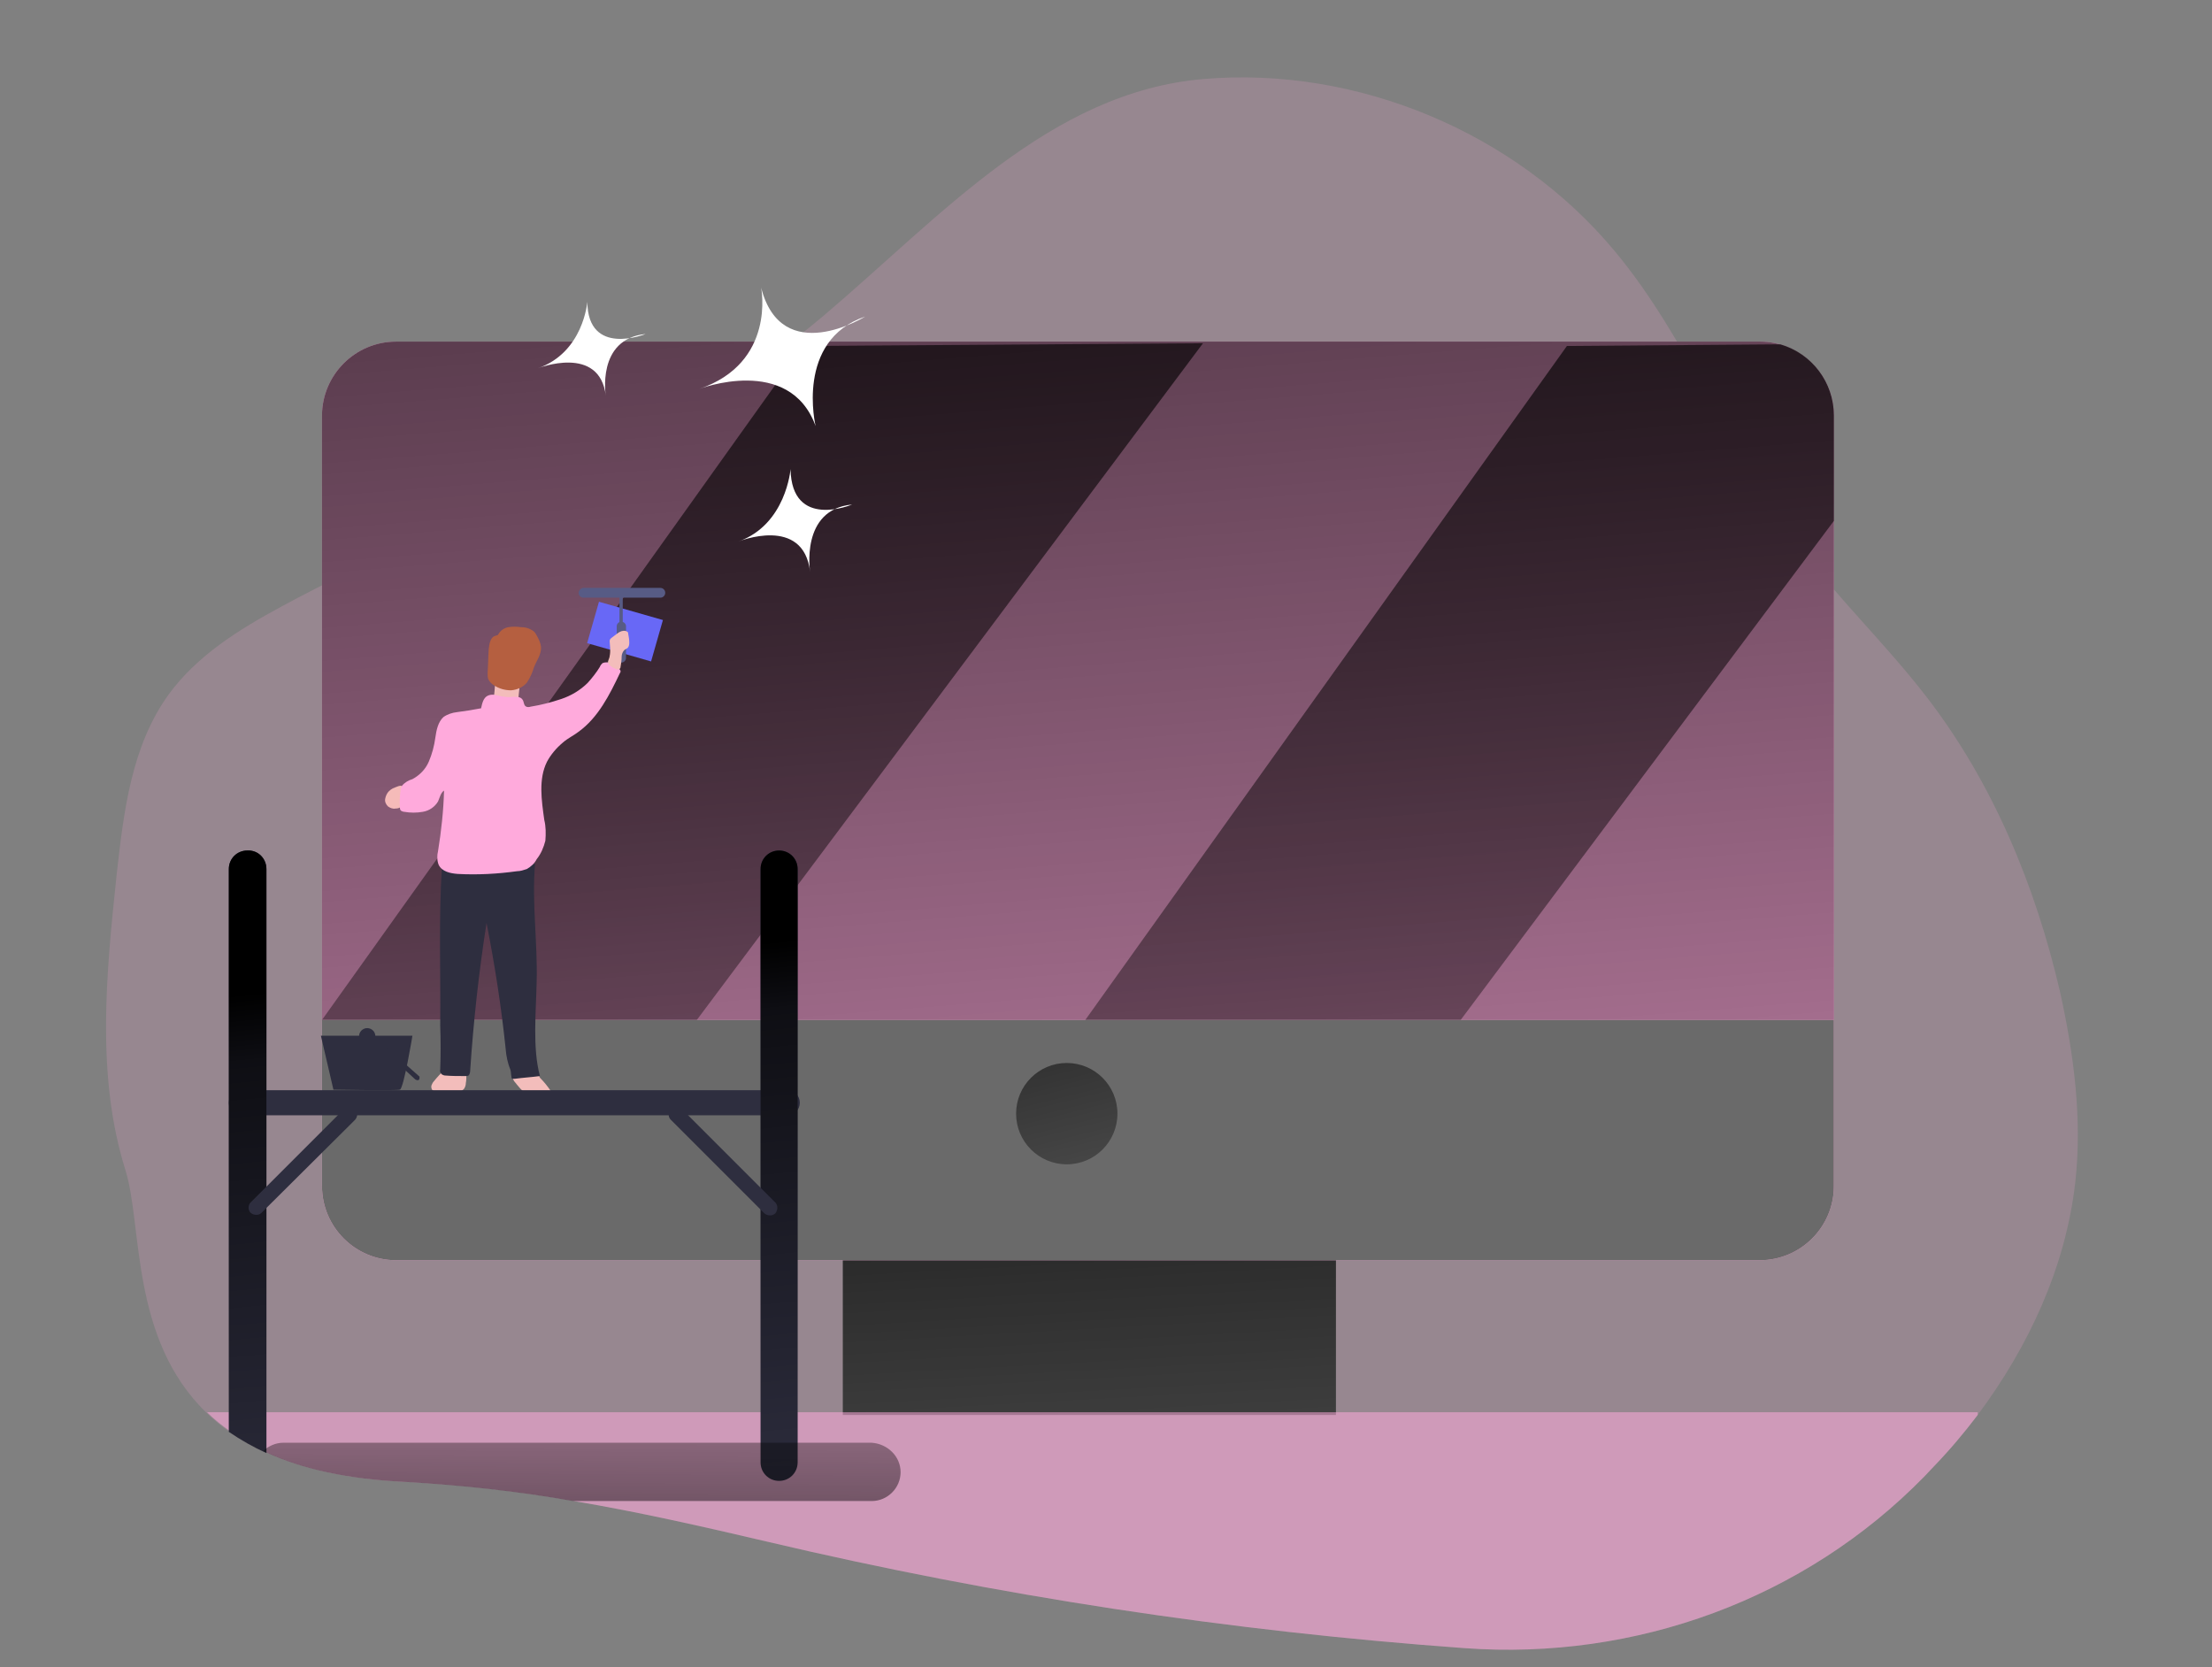 <?xml version="1.0" encoding="utf-8"?>
<!-- Generator: Adobe Illustrator 26.0.1, SVG Export Plug-In . SVG Version: 6.00 Build 0)  -->
<svg version="1.1" id="Layer_1" xmlns="http://www.w3.org/2000/svg" xmlns:xlink="http://www.w3.org/1999/xlink" x="0px" y="0px"
	 viewBox="0 0 406 306" style="enable-background:new 0 0 406 306;" xml:space="preserve">
<rect x="0" y="0" width="406" height="306" fill="#808080" stroke="none"/>
<style type="text/css">
	.st0{opacity:0.18;fill:#FFAADC;enable-background:new    ;}
	.st1{fill:#6A6A6A;}
	.st2{fill:url(#SVGID_1_);}
	.st3{opacity:0.54;fill:#FFAADC;enable-background:new    ;}
	.st4{fill:#FFAADC;}
	.st5{fill:url(#SVGID_00000150060625271120049790000014861415695197990583_);}
	.st6{fill:url(#SVGID_00000070801209103079357920000000592957693402941570_);}
	.st7{fill:url(#SVGID_00000054244223195285791170000015262719219913755574_);}
	.st8{fill:#F3BDBB;}
	.st9{fill:#2E2E3F;}
	.st10{fill:#F5BBB9;}
	.st11{fill:#6868F6;}
	.st12{fill:#575B85;}
	.st13{fill:#B55F40;}
	.st14{fill:url(#SVGID_00000031925404772906948020000012323269183126282636_);}
	.st15{fill:url(#SVGID_00000025406308305774524150000005544663208920687746_);}
	.st16{fill:#FFFFFF;}
	.st17{fill:url(#SVGID_00000050628430944565826310000015673928382077813654_);}
	.st18{fill:url(#SVGID_00000058573445244181460990000000092307207391803535_);}
</style>
<path class="st0" d="M380.9,217.1c-1.8,15.5-8.5,30-17.9,42.6c-2.5,3.3-5.2,6.5-8.1,9.5c-0.6,0.6-1.1,1.2-1.7,1.8
	c-22,22.5-53,33.8-84.4,31.5c-43-3.1-85.8-9.6-127.8-19.5c-21.9-5.1-43.9-10-66.4-11c-18.3-0.8-29.6-5.8-36.7-12.7
	c-14.1-13.6-11.7-34.5-14.9-44.6c-5.4-17.3-3.5-36-1.6-54.1c1.3-11.6,2.7-23.7,9.6-33.2c5.2-7.1,12.9-11.9,20.7-16.1
	c33.2-18,70.6-28.9,99.4-53.3c21.6-18.3,41.6-41.1,69.8-43.5s57.3,9.8,75.4,31.5c13.7,16.4,21,37.1,33.8,54.2
	c7.3,9.7,16.1,18.1,23.5,27.7c12.2,15.8,20,34.7,24.5,54.1C380.7,193.7,382.2,205.5,380.9,217.1z"/>
<rect x="154.7" y="213.5" class="st1" width="90.5" height="46.2"/>
<linearGradient id="SVGID_1_" gradientUnits="userSpaceOnUse" x1="250.415" y1="78.674" x2="259.528" y2="-85.293" gradientTransform="matrix(0.936 0 0 -0.936 -37.135 263.829)">
	<stop  offset="1.000000e-02" style="stop-color:#000000"/>
	<stop  offset="0.13" style="stop-color:#000000;stop-opacity:0.69"/>
	<stop  offset="1" style="stop-color:#000000;stop-opacity:0"/>
</linearGradient>
<rect x="154.7" y="213.5" class="st2" width="90.5" height="46.2"/>
<path class="st3" d="M363,259.4v0.3c-2.5,3.3-5.2,6.5-8.1,9.5c-0.6,0.6-1.1,1.2-1.7,1.8c-22,22.5-53,33.8-84.4,31.5
	c-43-3.1-85.8-9.6-127.8-19.5c-11.9-2.8-23.8-5.5-35.7-7.5c-10.1-1.8-20.4-2.9-30.6-3.5c-10.8-0.5-19.2-2.4-25.7-5.4l-0.6-0.3
	c-2.2-1-4.3-2.2-6.3-3.7c-1.4-1-2.8-2.1-4.1-3.4H363z"/>
<path class="st4" d="M72.7,62.7H323c7.5,0,13.6,6.1,13.6,13.6v141.4c0,7.5-6.1,13.6-13.6,13.6H72.7c-7.5,0-13.6-6.1-13.6-13.6V76.3
	C59.1,68.8,65.2,62.7,72.7,62.7z"/>
<linearGradient id="SVGID_00000079479050234957059970000015174903390532473990_" gradientUnits="userSpaceOnUse" x1="248.263" y1="274.11" x2="282.96" y2="-157.924" gradientTransform="matrix(0.936 0 0 -0.936 -47.051 233.425)">
	<stop  offset="1.000000e-02" style="stop-color:#000000"/>
	<stop  offset="0.13" style="stop-color:#000000;stop-opacity:0.69"/>
	<stop  offset="1" style="stop-color:#000000;stop-opacity:0"/>
</linearGradient>
<path style="fill:url(#SVGID_00000079479050234957059970000015174903390532473990_);" d="M336.6,76.3v110.9H59.1V76.3
	c0-7.5,6.1-13.6,13.6-13.6H323C330.5,62.7,336.6,68.8,336.6,76.3C336.6,76.3,336.6,76.3,336.6,76.3z"/>
<linearGradient id="SVGID_00000016068467190435200670000015784562359847430805_" gradientUnits="userSpaceOnUse" x1="178.435" y1="281.183" x2="207.516" y2="-80.807" gradientTransform="matrix(0.936 0 0 -0.936 -37.135 263.829)">
	<stop  offset="1.000000e-02" style="stop-color:#000000"/>
	<stop  offset="0.13" style="stop-color:#000000;stop-opacity:0.69"/>
	<stop  offset="1" style="stop-color:#000000;stop-opacity:0"/>
</linearGradient>
<polygon style="fill:url(#SVGID_00000016068467190435200670000015784562359847430805_);" points="147.4,63.5 59.1,187.2 
	127.9,187.2 220.8,63 "/>
<linearGradient id="SVGID_00000003088766470975578420000005256586987334088609_" gradientUnits="userSpaceOnUse" x1="325.216" y1="247.64" x2="354.287" y2="-114.369" gradientTransform="matrix(0.936 0 0 -0.936 -47.051 233.425)">
	<stop  offset="1.000000e-02" style="stop-color:#000000"/>
	<stop  offset="0.13" style="stop-color:#000000;stop-opacity:0.69"/>
	<stop  offset="1" style="stop-color:#000000;stop-opacity:0"/>
</linearGradient>
<path style="fill:url(#SVGID_00000003088766470975578420000005256586987334088609_);" d="M336.6,76.3v19.3l-68.5,91.6h-68.9
	l88.4-123.7l39.2-0.3C332.6,64.9,336.6,70.2,336.6,76.3z"/>
<path class="st1" d="M336.6,187.2v30.5c0,7.5-6.1,13.6-13.6,13.6h0H72.7c-7.5,0-13.6-6.1-13.6-13.6l0,0v-30.5H336.6z"/>
<path class="st8" d="M79.6,198.5c-0.2,0.2-0.3,0.5-0.4,0.7c-0.1,0.3,0,0.6,0.1,0.8c0.2,0.2,0.4,0.3,0.7,0.3c1.2,0.2,2.3,0.3,3.5,0.2
	c0.6,0,1.3-0.2,1.7-0.7c0.2-0.3,0.3-0.7,0.3-1c0.1-0.5,0.1-1,0.1-1.5c0-0.1,0-0.2-0.1-0.3c0,0-0.1-0.1-0.2-0.1
	c-1.1-0.5-2.3-0.6-3.5-0.4C81,196.7,80.2,197.8,79.6,198.5z"/>
<path class="st8" d="M94.5,198.6c-0.2-0.2-0.3-0.5-0.4-0.7c-0.1-0.3,0-0.6,0.1-0.8c0.2-0.2,0.4-0.3,0.7-0.3c1.2-0.2,2.3-0.3,3.5-0.2
	c0.6,0,0.4,0.7,0.7,1.2c0.8,0.8,1.5,1.7,2.1,2.6c0.1,0.5-3.2,0.5-4.4,0.3C95.8,200.4,95.1,199.3,94.5,198.6z"/>
<path class="st9" d="M80.8,196.3c-0.1,0.3,0,0.6,0.3,0.9c0.2,0.1,0.4,0.2,0.6,0.2c1.2,0.1,2.4,0.1,3.7,0.1c0.2,0,0.4,0,0.6-0.1
	c0.2-0.2,0.3-0.6,0.3-0.9c0.6-9.1,1.6-18.1,3-27.1c1.5,7.6,2.7,15.3,3.5,23c0.1,1.4,0.4,2.8,0.9,4c0.1,0.2,0.1,1.5,0.3,1.6
	c0.2,0,0.3,0,0.5,0c1.5-0.2,3.1-0.3,4.6-0.5c-1.4-5.2-0.7-11.9-0.6-17.3c0.2-7.2-0.9-14.4-0.3-21.6L84,159.2c-0.7,0-2.4,0.6-2.9,0.1
	c-0.6,9.6-0.2,19.4-0.3,29C80.9,190.9,80.9,193.6,80.8,196.3z"/>
<path class="st10" d="M72.1,144.7c-0.2,0.1-0.5,0.3-0.7,0.5c-0.4,0.4-0.6,0.9-0.7,1.4c-0.1,0.5,0.1,1,0.5,1.4
	c0.4,0.3,0.9,0.5,1.4,0.4c0.4,0,0.7-0.1,1-0.3c0.4-0.4,0.6-1,0.6-1.6c0.1-0.7,0-1.4-0.3-2c-0.2-0.4-0.4-0.3-0.8-0.2
	C72.9,144.4,72.5,144.5,72.1,144.7z"/>
<rect x="110.6" y="109.8" transform="matrix(0.275 -0.962 0.962 0.275 -28.276 194.247)" class="st11" width="7.9" height="12.2"/>
<path class="st12" d="M114,114.1L114,114.1c0.5,0,0.9,0.4,0.9,0.8v5.9c0,0.4-0.4,0.8-0.8,0.8H114c-0.4,0-0.8-0.4-0.8-0.8v-5.9
	C113.2,114.5,113.6,114.1,114,114.1z"/>
<path class="st8" d="M90.7,127.5c-0.2,0.5-0.1,1.1,0.2,1.6c0.2,0.2,0.5,0.3,0.8,0.4c0.4,0.1,0.8,0.1,1.2,0.1c0.4,0,0.7-0.1,1.1-0.2
	c0.4-0.1,0.7-0.4,0.9-0.7c0.2-0.4,0.3-0.7,0.3-1.1l0.2-1.9c0-0.2,0-0.3,0-0.5c-0.2-0.3-0.5-0.6-0.9-0.6c-0.6-0.1-1.3-0.1-1.9,0.1
	c-0.4,0.1-0.7,0.2-1.1,0.3s-0.6,0-0.6,0.4C90.8,126,90.8,126.8,90.7,127.5z"/>
<path class="st13" d="M90.9,116.7c0.1,0,0.2-0.1,0.4-0.1c0.1-0.1,0.2-0.2,0.3-0.4c0.4-0.6,1.1-1,1.8-1.1c0.7-0.1,1.4-0.1,2.1,0
	c0.9,0,1.7,0.2,2.5,0.8c0.3,0.3,0.5,0.7,0.7,1.1c0.3,0.5,0.5,1.1,0.6,1.7c0.1,1.4-0.8,2.5-1.3,3.8c-0.3,1-0.7,1.9-1.3,2.8
	c-0.7,0.8-1.7,1.3-2.9,1.4c-1.1,0-2.2-0.3-3.1-0.9c-0.5-0.3-0.9-0.7-1.1-1.2c-0.1-0.4-0.1-0.7-0.1-1.1c0.1-1.4,0.1-2.9,0.2-4.3
	C89.8,118.4,89.9,117,90.9,116.7z"/>
<path class="st4" d="M88.3,130c0.2-0.9,0.4-1.9,1.2-2.3s1.7-0.1,2.5,0.1c0.7,0.1,1.3,0.2,2,0.1c0.7,0,1.5-0.1,1.9,0.5
	c0.3,0.4,0.2,1.1,0.7,1.3c0.2,0.1,0.5,0.1,0.8,0c1.9-0.3,3.8-0.8,5.6-1.4c1.8-0.6,3.5-1.6,4.9-3c0.8-0.9,1.6-1.9,2.2-2.9
	c0.1-0.3,0.3-0.5,0.5-0.7c0.5-0.2,1.2-0.2,1.7,0.1c0.5,0.3,1,0.6,1.4,1c0.1,0.1,0.1,0.2,0.2,0.3c0,0.2,0,0.3-0.1,0.4
	c-1.9,4-4,8.2-7.6,10.8c-0.9,0.7-2,1.2-2.9,2c-1.2,1-2.2,2.2-2.9,3.5c-1.6,3.2-1,7.1-0.5,10.7c0.3,1.2,0.3,2.5,0.2,3.8
	c-0.3,1.2-0.8,2.4-1.6,3.4c-0.4,0.8-1.1,1.4-1.8,1.8c-0.6,0.2-1.2,0.4-1.8,0.4c-3.6,0.5-7.3,0.7-10.9,0.5c-1.3-0.1-2.9-0.4-3.5-1.7
	c-0.3-0.8-0.3-1.7-0.1-2.5c0.6-3.7,1-7.4,1.1-11.1c-0.6,0.4-0.8,1.3-1.1,2c-0.6,1-1.6,1.7-2.8,1.9c-1.1,0.2-2.3,0.2-3.4,0
	c-0.2,0-0.4-0.1-0.6-0.2c-0.2-0.2-0.2-0.4-0.2-0.7c-0.1-1,0-2,0.1-2.9c0-0.3,0.1-0.7,0.3-1c0.5-0.6,1.2-1,1.9-1.2
	c1.3-0.7,2.4-1.8,3-3.2c0.6-1.4,1-2.9,1.2-4.4c0.2-1.4,0.5-2.9,1.5-3.8c0.7-0.5,1.6-0.8,2.5-0.9C85.5,130.5,86.7,130.3,88.3,130z"/>
<path class="st9" d="M58.9,190.1h16.8c0,0-1.6,9.7-2.3,9.9c-0.7,0.2-12.2,0-12.2,0L58.9,190.1z"/>
<circle class="st9" cx="67.4" cy="190.2" r="1.5"/>
<path class="st9" d="M67,189.6l9.2,8.5c0,0,0.9,0.6,0.8-0.5l-9.4-8.3C67.6,189.3,66.9,188.9,67,189.6z"/>
<path class="st8" d="M111.9,117.7c0-0.1,0-0.2,0.1-0.4c0.1-0.1,0.1-0.1,0.2-0.2c0.4-0.3,0.8-0.6,1.2-0.9c0.4-0.3,0.9-0.5,1.4-0.4
	c0.1,0,0.3,0.1,0.4,0.2c0.1,0.1,0.1,0.2,0.1,0.3c0.1,0.5,0.2,1.1,0.2,1.7c0,0.4-0.1,0.8-0.4,1c-0.2,0.1-0.3,0.2-0.5,0.3
	c-0.3,0.3-0.5,0.8-0.5,1.2c0,0.7-0.1,1.3-0.2,1.9c0,0.2-0.1,0.3-0.2,0.4c-0.2,0.1-0.4,0.1-0.6,0c-0.5-0.2-1.6-0.7-1.5-1.4
	c0.1-0.4,0.3-0.7,0.3-1c0.1-0.4,0.1-0.9,0.1-1.3C112,118.7,111.9,118.1,111.9,117.7z"/>
<path class="st12" d="M107.1,107.9h14.1c0.5,0,0.9,0.4,0.9,0.9v0c0,0.5-0.4,0.9-0.9,0.9h-14.1c-0.5,0-0.9-0.4-0.9-0.9v0
	C106.2,108.4,106.6,107.9,107.1,107.9z"/>
<rect x="113.7" y="109.1" class="st12" width="0.6" height="5.6"/>
<path class="st9" d="M44.3,200.1h100.2c1.3,0,2.3,1,2.3,2.3l0,0c0,1.3-1,2.3-2.3,2.3H44.3c-1.3,0-2.3-1-2.3-2.3l0,0
	C42,201.1,43,200.1,44.3,200.1z"/>
<path class="st9" d="M48.9,159.5v107.2c-2.4-1.1-4.7-2.4-6.9-3.9V159.5c0-1.9,1.5-3.4,3.4-3.4C47.4,156,48.9,157.6,48.9,159.5
	C48.9,159.5,48.9,159.5,48.9,159.5z"/>
<path class="st9" d="M143,156.1L143,156.1c1.9,0,3.4,1.5,3.4,3.4v108.9c0,1.9-1.5,3.4-3.4,3.4l0,0c-1.9,0-3.4-1.5-3.4-3.4V159.5
	C139.6,157.6,141.1,156.1,143,156.1z"/>
<linearGradient id="SVGID_00000110434703013045249930000016769566531030981768_" gradientUnits="userSpaceOnUse" x1="95.709" y1="55.433" x2="106.989" y2="-57.78" gradientTransform="matrix(0.936 0 0 -0.936 -47.051 233.425)">
	<stop  offset="1.000000e-02" style="stop-color:#000000"/>
	<stop  offset="0.13" style="stop-color:#000000;stop-opacity:0.69"/>
	<stop  offset="1" style="stop-color:#000000;stop-opacity:0"/>
</linearGradient>
<path style="fill:url(#SVGID_00000110434703013045249930000016769566531030981768_);" d="M48.9,159.5v107.2
	c-2.4-1.1-4.7-2.4-6.9-3.9V159.5c0-1.9,1.5-3.4,3.4-3.4C47.4,156,48.9,157.6,48.9,159.5C48.9,159.5,48.9,159.5,48.9,159.5z"/>
<linearGradient id="SVGID_00000182501286613802552690000000718593585577805444_" gradientUnits="userSpaceOnUse" x1="187.913" y1="98.143" x2="199.184" y2="-15.07" gradientTransform="matrix(0.936 0 0 -0.936 -37.135 263.829)">
	<stop  offset="1.000000e-02" style="stop-color:#000000"/>
	<stop  offset="0.13" style="stop-color:#000000;stop-opacity:0.69"/>
	<stop  offset="1" style="stop-color:#000000;stop-opacity:0"/>
</linearGradient>
<path style="fill:url(#SVGID_00000182501286613802552690000000718593585577805444_);" d="M143,156.1L143,156.1
	c1.9,0,3.4,1.5,3.4,3.4v108.9c0,1.9-1.5,3.4-3.4,3.4l0,0c-1.9,0-3.4-1.5-3.4-3.4V159.5C139.6,157.6,141.1,156.1,143,156.1z"/>
<path class="st9" d="M46,220.7l17.2-17.2c0.5-0.5,1.4-0.5,2,0l0,0c0.5,0.5,0.5,1.4,0,2L48,222.6c-0.5,0.5-1.4,0.5-2,0l0,0
	C45.5,222.1,45.5,221.2,46,220.7z"/>
<path class="st9" d="M125.1,203.5l17.2,17.2c0.5,0.5,0.5,1.4,0,2l0,0c-0.5,0.5-1.4,0.5-2,0l-17.2-17.2c-0.5-0.5-0.5-1.4,0-2l0,0
	C123.6,202.9,124.5,202.9,125.1,203.5z"/>
<path class="st16" d="M139.7,52.8c0,0,2.8,13.8-11.4,18.6c0,0,16.6-6.4,21.4,6.8c0,0-3.8-15.7,9.1-20.1
	C158.8,58.1,143.5,67.6,139.7,52.8z"/>
<path class="st16" d="M107.8,55.4c0,0-0.7,9.3-9.1,12.2c0,0,11.4-4.5,12.5,5.1c0,0-1.8-10.5,7.3-11.4
	C118.5,61.3,107.9,65.6,107.8,55.4z"/>
<path class="st16" d="M145.1,86.1c0,0-0.8,10.2-9.6,13.3c0,0,12-4.9,13.2,5.6c0,0-1.9-11.5,7.7-12.4
	C156.4,92.6,145.3,97.3,145.1,86.1z"/>
<linearGradient id="SVGID_00000006700415560932970410000009311624346988982940_" gradientUnits="userSpaceOnUse" x1="164.047" y1="-84.065" x2="164.603" y2="5.146" gradientTransform="matrix(0.936 0 0 -0.936 -47.051 233.425)">
	<stop  offset="1.000000e-02" style="stop-color:#000000"/>
	<stop  offset="0.13" style="stop-color:#000000;stop-opacity:0.69"/>
	<stop  offset="1" style="stop-color:#000000;stop-opacity:0"/>
</linearGradient>
<path style="fill:url(#SVGID_00000006700415560932970410000009311624346988982940_);" d="M165.3,270.2c0,2.9-2.4,5.3-5.3,5.3h-54.8
	c-10.1-1.8-20.4-2.9-30.6-3.5c-10.8-0.5-19.2-2.4-25.7-5.4l-0.6-0.3c1-0.9,2.3-1.5,3.7-1.5h108C162.9,265,165.3,267.3,165.3,270.2z"
	/>
<linearGradient id="SVGID_00000022562436209828907110000017697115337613332631_" gradientUnits="userSpaceOnUse" x1="238.184" y1="105.455" x2="261.168" y2="13.935" gradientTransform="matrix(0.936 0 0 -0.936 -37.135 263.829)">
	<stop  offset="1.000000e-02" style="stop-color:#000000"/>
	<stop  offset="0.13" style="stop-color:#000000;stop-opacity:0.69"/>
	<stop  offset="1" style="stop-color:#000000;stop-opacity:0"/>
</linearGradient>
<circle style="fill:url(#SVGID_00000022562436209828907110000017697115337613332631_);" cx="195.8" cy="204.4" r="9.3"/>
</svg>

